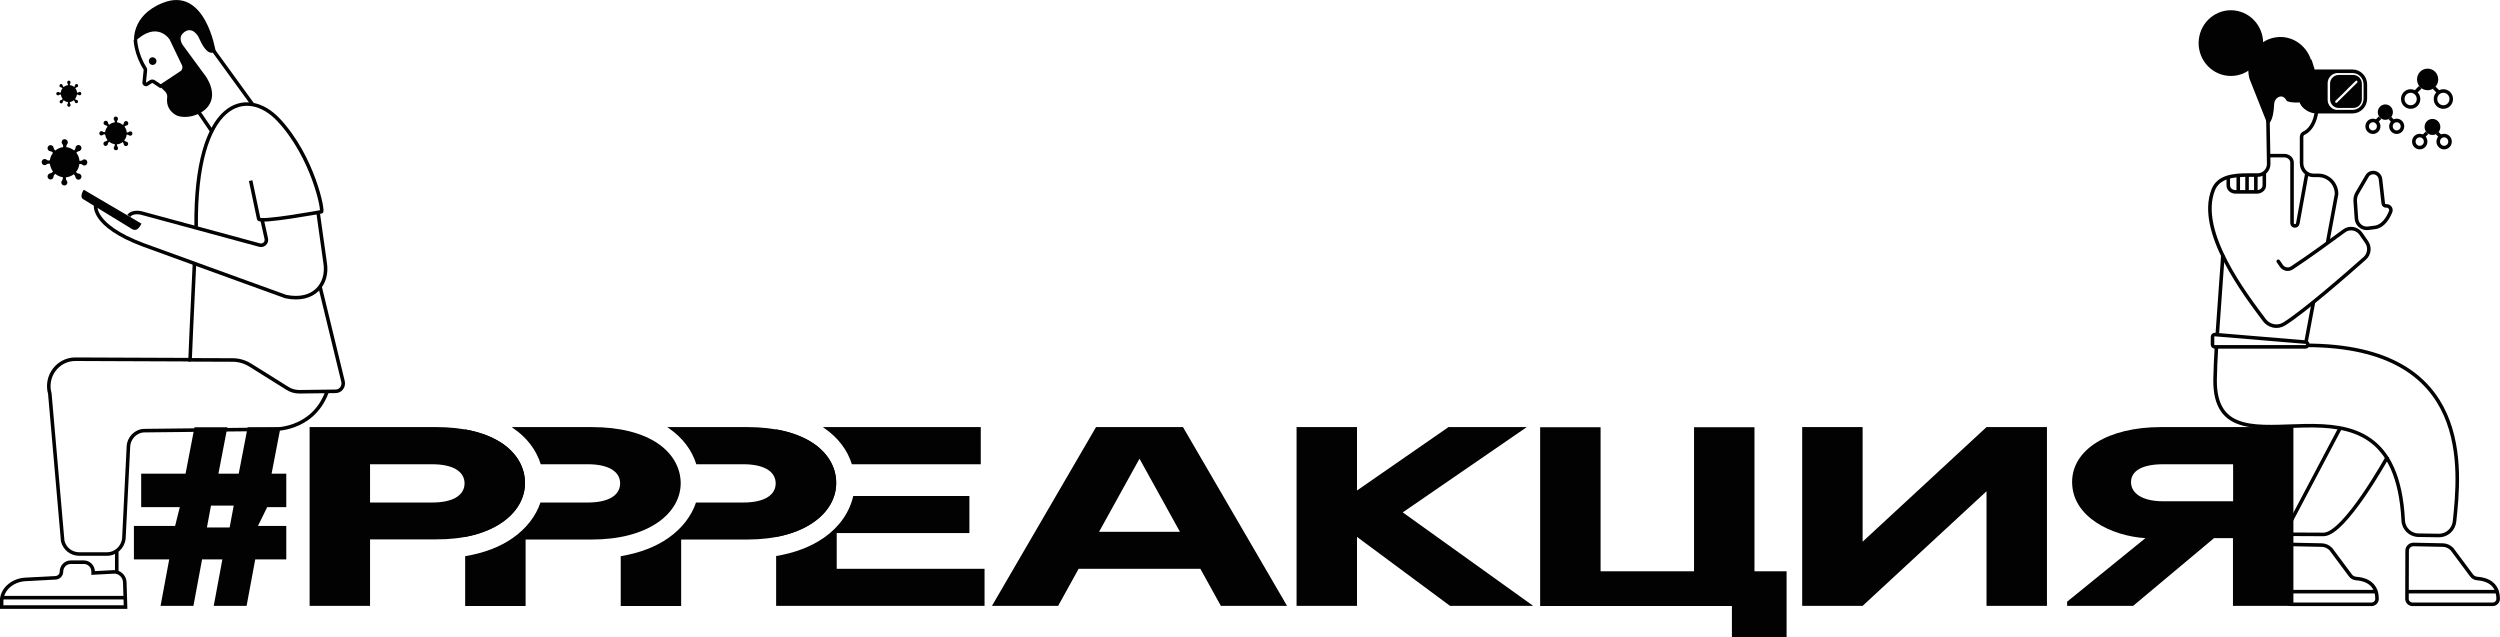 <svg width="702" height="179" viewBox="0 0 702 179" fill="none" xmlns="http://www.w3.org/2000/svg">
<g clip-path="url(#clip0)">
<path d="M635.309 13.942C636.307 8.95 633.141 4.079 628.238 3.063C623.335 2.047 618.552 5.271 617.555 10.263C616.557 15.255 619.723 20.126 624.625 21.142C629.528 22.158 634.311 18.934 635.309 13.942Z" fill="#020203"/>
<path d="M636.839 33.608L637.051 45.952C637.094 47.684 635.69 49.157 633.989 49.157H631.267C627.226 49.157 622.888 49.547 621.442 53.401C616.933 65.095 630.544 82.808 635.818 89.868C637.136 91.644 639.561 92.12 641.432 90.951C646.961 87.486 658.998 77.005 664.017 72.544C665.336 71.375 665.548 69.426 664.57 67.996L662.954 65.658C661.89 64.099 659.721 63.709 658.233 64.835C654.66 67.477 648.365 72.068 643.559 75.229C642.581 75.879 641.305 75.619 640.624 74.666L639.731 73.367" stroke="#020203" stroke-miterlimit="10" stroke-linecap="round"/>
<path d="M648.58 16.891C648.58 16.891 650.324 21.395 650.451 25.163C650.451 25.336 650.494 25.466 650.579 25.596L652.195 27.718C652.365 27.935 652.28 28.281 651.983 28.325L650.962 28.628C650.664 28.714 650.494 29.017 650.536 29.321C650.792 30.793 650.154 35.86 646.964 37.376C646.538 37.55 646.283 37.983 646.283 38.459V45.865C646.283 47.727 647.772 49.243 649.601 49.243H650.962C653.811 49.243 656.108 51.582 656.108 54.484L653.556 68.213" stroke="#020203" stroke-miterlimit="10"/>
<path d="M649.472 26.506C649.472 27.026 649.047 27.416 648.579 27.416C648.111 27.416 647.686 26.983 647.686 26.506C647.686 25.986 648.111 25.596 648.579 25.596C649.047 25.596 649.472 25.986 649.472 26.506Z" fill="#020203"/>
<path d="M636.759 34.993L636.717 34.864C636.036 35.037 636.802 34.95 636.759 34.993Z" fill="#020203"/>
<path d="M649.132 17.497C648.069 13.21 644.241 10.178 639.903 10.395C634.416 10.698 630.546 15.722 631.439 21.092C631.481 21.482 631.609 21.872 631.694 22.218L636.713 34.865C636.883 34.822 638.372 34.518 638.584 29.191C638.627 28.368 639.095 27.589 639.86 27.242C640.924 26.766 641.647 27.459 642.072 28.238C642.497 28.931 646.665 28.975 647.218 28.368C649.302 26.03 650.196 21.872 649.132 17.497Z" fill="#020203"/>
<path d="M660.576 31.356H650.539C647.902 31.356 645.732 29.147 645.732 26.462V24.903C645.732 22.218 647.902 20.009 650.539 20.009H660.576C662.575 20.009 664.192 21.655 664.192 23.69V27.675C664.192 29.71 662.575 31.356 660.576 31.356Z" stroke="#020203" stroke-miterlimit="10"/>
<path d="M653.601 28.065V23.344C653.601 21.742 654.962 20.442 656.663 20.442H648.795C647.093 20.442 645.732 21.742 645.732 23.344V28.065C645.732 29.667 647.093 30.967 648.795 30.967H656.663C654.962 30.967 653.601 29.667 653.601 28.065Z" fill="#020203"/>
<path d="M637.268 43.7H641.393C642.627 43.7 643.605 44.566 643.605 45.649V62.627C643.605 63.623 645.008 63.753 645.221 62.757L647.731 48.897" stroke="#020203" stroke-miterlimit="10"/>
<path d="M628.504 49.59V53.661" stroke="#020203" stroke-miterlimit="10"/>
<path d="M630.973 48.983V53.661" stroke="#020203" stroke-miterlimit="10"/>
<path d="M633.441 48.983V53.661" stroke="#020203" stroke-miterlimit="10"/>
<path d="M635.82 48.725V52.059C635.82 53.056 634.884 53.879 633.778 53.879H627.739C626.59 53.879 625.697 53.056 625.697 52.059V49.461" stroke="#020203" stroke-miterlimit="10"/>
<path d="M649.646 84.715L647.477 96.322" stroke="#020203" stroke-miterlimit="10"/>
<path d="M647.516 96.971C694.77 96.971 690.687 132.312 689.241 146.344C689.028 148.639 687.114 150.415 684.818 150.372L679.076 150.285C676.779 150.242 674.907 148.423 674.822 146.127C672.27 96.711 621.571 137.855 621.997 106.542C622.039 104.074 622.167 100.869 622.38 97.361" stroke="#020203" stroke-miterlimit="10"/>
<path d="M622.592 94.156C623.315 83.242 624.166 72.718 624.166 71.722" stroke="#020203" stroke-miterlimit="10"/>
<path d="M670.439 128.241C670.439 128.241 658.36 150.069 652.447 150.069L643.686 150.026C642.622 150.026 641.942 148.9 642.452 147.947L657.169 120.099" stroke="#020203" stroke-miterlimit="10"/>
<path d="M647.391 97.404H621.913C621.573 97.404 621.275 97.101 621.275 96.755V94.589C621.275 94.243 621.573 93.939 621.913 93.939L647.391 96.062C647.731 96.062 648.029 96.365 648.029 96.711V96.755C648.029 97.101 647.731 97.404 647.391 97.404Z" stroke="#020203" stroke-miterlimit="10"/>
<path d="M670.061 57.819C669.636 57.862 669.253 57.559 669.211 57.126L668.445 50.326C668.318 49.157 667.297 48.334 666.148 48.464C665.51 48.55 664.957 48.897 664.66 49.46L661.853 54.267C661.47 54.917 661.3 55.696 661.342 56.476L661.683 61.37C661.81 63.059 663.299 64.315 664.958 64.099L666.957 63.839C669.253 63.492 670.614 61.11 671.295 59.421C671.593 58.642 670.955 57.732 670.061 57.819Z" stroke="#020203" stroke-miterlimit="10"/>
<path d="M660.787 21.049H656.704C655.343 21.049 654.279 22.175 654.279 23.517V27.849C654.279 29.234 655.385 30.317 656.704 30.317H660.787C662.148 30.317 663.211 29.191 663.211 27.849V23.517C663.211 22.175 662.148 21.049 660.787 21.049ZM661.893 23.214L656.236 28.801C656.193 28.845 656.108 28.888 656.023 28.888C655.938 28.888 655.853 28.845 655.81 28.801C655.683 28.671 655.683 28.455 655.81 28.325L658.32 25.856L659.426 24.73L661.467 22.738C661.595 22.608 661.808 22.608 661.935 22.738C662.02 22.868 662.02 23.084 661.893 23.214Z" fill="#020203"/>
<path d="M675.879 168.085C675.836 168.951 676.559 169.687 677.41 169.687H699.952C700.803 169.687 701.483 168.994 701.483 168.128C701.483 165.399 700.08 162.801 695.656 162.454C694.976 162.411 694.338 162.065 693.955 161.502L688.511 154.182C687.83 153.489 686.895 153.056 685.916 153.056L677.708 152.883C676.729 152.883 675.921 153.662 675.921 154.659L675.879 168.085Z" stroke="#020203" stroke-miterlimit="10"/>
<path d="M675.84 166.137H701.487" stroke="#020203" stroke-miterlimit="10"/>
<path d="M641.865 168.086C641.823 168.952 642.546 169.688 643.396 169.688H665.939C666.789 169.688 667.47 168.995 667.47 168.129C667.47 165.4 666.066 162.802 661.643 162.455C660.962 162.412 660.324 162.066 659.941 161.502L654.497 154.183C653.817 153.49 652.881 153.057 651.903 153.057L643.694 152.884C642.716 152.884 641.908 153.663 641.908 154.66L641.865 168.086Z" stroke="#020203" stroke-miterlimit="10"/>
<path d="M641.82 166.137H667.51" stroke="#020203" stroke-miterlimit="10"/>
<path d="M667.932 35.471C667.932 36.38 667.209 37.117 666.315 37.117C665.422 37.117 664.699 36.38 664.699 35.471C664.699 34.562 665.422 33.825 666.315 33.825C667.209 33.825 667.932 34.562 667.932 35.471Z" stroke="#020203" stroke-miterlimit="10"/>
<path d="M671.927 31.487C671.927 32.7 670.949 33.652 669.801 33.652C668.652 33.652 667.674 32.656 667.674 31.487C667.674 30.317 668.652 29.321 669.801 29.321C670.949 29.321 671.927 30.274 671.927 31.487Z" fill="#020203"/>
<path d="M667.252 34.129L668.315 33.046" stroke="#020203" stroke-miterlimit="10"/>
<path d="M671.377 35.471C671.377 36.38 672.1 37.117 672.993 37.117C673.886 37.117 674.609 36.38 674.609 35.471C674.609 34.562 673.886 33.825 672.993 33.825C672.1 33.825 671.377 34.562 671.377 35.471Z" stroke="#020203" stroke-miterlimit="10"/>
<path d="M672.016 34.13L671.08 33.133" stroke="#020203" stroke-miterlimit="10"/>
<path d="M679.123 27.804C679.123 29.06 678.144 30.056 676.911 30.056C675.677 30.056 674.699 29.06 674.699 27.804C674.699 26.548 675.677 25.552 676.911 25.552C678.102 25.552 679.123 26.548 679.123 27.804Z" stroke="#020203" stroke-miterlimit="10"/>
<path d="M684.654 22.304C684.654 23.993 683.335 25.336 681.677 25.336C680.018 25.336 678.699 23.993 678.699 22.304C678.699 20.615 680.018 19.273 681.677 19.273C683.335 19.273 684.654 20.615 684.654 22.304Z" fill="#020203"/>
<path d="M678.184 25.943L679.63 24.47" stroke="#020203" stroke-miterlimit="10"/>
<path d="M683.885 27.805C683.885 29.061 684.863 30.057 686.096 30.057C687.33 30.057 688.308 29.061 688.308 27.805C688.308 26.549 687.33 25.553 686.096 25.553C684.863 25.553 683.885 26.549 683.885 27.805Z" stroke="#020203" stroke-miterlimit="10"/>
<path d="M684.82 25.943L683.459 24.6" stroke="#020203" stroke-miterlimit="10"/>
<path d="M679.461 41.447C680.378 41.447 681.12 40.691 681.12 39.758C681.12 38.826 680.378 38.069 679.461 38.069C678.545 38.069 677.803 38.826 677.803 39.758C677.803 40.691 678.545 41.447 679.461 41.447Z" stroke="#020203" stroke-miterlimit="10"/>
<path d="M685.248 35.645C685.248 36.901 684.269 37.897 683.036 37.897C681.802 37.897 680.824 36.901 680.824 35.645C680.824 34.389 681.802 33.393 683.036 33.393C684.269 33.393 685.248 34.432 685.248 35.645Z" fill="#020203"/>
<path d="M680.439 38.373L681.503 37.29" stroke="#020203" stroke-miterlimit="10"/>
<path d="M686.311 41.447C687.227 41.447 687.97 40.691 687.97 39.758C687.97 38.826 687.227 38.069 686.311 38.069C685.395 38.069 684.652 38.826 684.652 39.758C684.652 40.691 685.395 41.447 686.311 41.447Z" stroke="#020203" stroke-miterlimit="10"/>
<path d="M685.37 38.373L684.35 37.376" stroke="#020203" stroke-miterlimit="10"/>
<path d="M275.4 119.925H231.039C231.167 120.011 231.337 120.098 231.464 120.228C235.335 122.87 237.972 126.378 239.205 130.362H275.4V119.925Z" fill="#020203"/>
<path d="M234.821 135.647C234.821 131.316 232.61 127.418 228.569 124.603C225.762 122.697 222.189 121.311 217.979 120.575V150.762C222.104 149.983 225.677 148.597 228.484 146.604C232.567 143.789 234.821 139.848 234.821 135.647Z" fill="#020203"/>
<path d="M234.951 159.727V149.68H272.209V139.285H239.587C238.566 143.833 235.716 147.947 231.378 150.979C227.72 153.534 223.169 155.267 217.938 156.133V170.122H276.462V159.727H234.951Z" fill="#020203"/>
<path d="M228.528 124.603C224.062 121.528 217.597 119.926 209.856 119.926H187.356C187.484 120.012 187.654 120.099 187.782 120.229C191.652 122.871 194.289 126.379 195.523 130.363H208.793C211.515 130.363 213.812 130.84 215.385 131.749C217.384 132.919 217.81 134.565 217.81 135.734C217.81 136.903 217.384 138.549 215.385 139.718C213.812 140.628 211.557 141.104 208.793 141.104H195.438C194.162 144.916 191.482 148.38 187.739 151.022C184.124 153.578 179.53 155.31 174.299 156.176V170.165H191.269V151.499H209.856C217.512 151.499 223.934 149.81 228.443 146.648C232.526 143.79 234.78 139.892 234.78 135.647C234.823 131.316 232.568 127.418 228.528 124.603Z" fill="#020203"/>
<path d="M80.389 147.686H72.436L75.03 142.402H80.389V133.004H76.264L78.773 119.968H69.543L67.034 133.004H61.335L63.844 119.968H54.615L52.105 133.004H39.643V142.402H50.489L49.17 147.686H37.602V157.084H47.512L45.087 170.121H54.317L56.741 157.084H62.441L60.016 170.121H69.246L71.67 157.084H80.389V147.686ZM64.482 148.119H58.102L59.251 141.969H65.63L64.482 148.119Z" fill="#020203"/>
<path d="M141.081 146.647C145.165 143.789 147.419 139.891 147.419 135.646C147.419 131.315 145.207 127.417 141.167 124.602C136.701 121.527 130.236 119.925 122.495 119.925H86.938V170.121H103.908V151.454H122.495C130.108 151.498 136.573 149.809 141.081 146.647ZM103.908 141.103V130.363H121.431C124.153 130.363 126.45 130.839 128.024 131.748C130.023 132.918 130.448 134.564 130.448 135.733C130.448 136.902 130.023 138.548 128.024 139.717C126.45 140.627 124.196 141.103 121.431 141.103H103.908Z" fill="#020203"/>
<path d="M184.848 124.603C180.382 121.528 173.917 119.926 166.176 119.926H143.677C143.804 120.012 143.974 120.099 144.102 120.229C147.972 122.871 150.609 126.379 151.843 130.363H165.113C167.835 130.363 170.132 130.84 171.706 131.749C173.705 132.919 174.13 134.565 174.13 135.734C174.13 136.903 173.705 138.549 171.706 139.718C170.132 140.628 167.878 141.104 165.113 141.104H151.758C150.482 144.916 147.802 148.38 144.059 151.022C140.444 153.578 135.851 155.31 130.619 156.176V170.165H147.59V151.499H166.176C173.832 151.499 180.255 149.81 184.806 146.648C188.889 143.79 191.143 139.892 191.143 135.647C191.1 131.316 188.889 127.418 184.848 124.603Z" fill="#020203"/>
<path d="M147.415 135.647C147.415 131.316 145.203 127.418 141.163 124.603C138.356 122.697 134.783 121.311 130.572 120.575V150.762C134.698 149.983 138.228 148.597 141.078 146.604C145.161 143.789 147.415 139.848 147.415 135.647Z" fill="#020203"/>
<path d="M278.545 170.121H297.132L302.874 159.727H337.07L342.812 170.121H361.398L332.179 119.925H307.765L278.545 170.121ZM308.615 149.332L319.972 128.803L331.328 149.332H308.615Z" fill="#020203"/>
<path d="M364.076 170.122H381.047V150.762L407.162 170.122H430.512L393.892 143.876L428.726 119.926H406.736L381.047 137.726V119.926H364.076V170.122Z" fill="#020203"/>
<path d="M486.276 179H501.673V160.42H492.656V119.969H475.686V160.42H449.443V119.969H432.473V170.165H486.319V179H486.276Z" fill="#020203"/>
<path d="M557.815 137.943V170.122H574.785V119.926H557.815L523.023 152.105V119.926H506.053V170.122H523.023L557.815 137.943Z" fill="#020203"/>
<path d="M580.528 170.121H598.988L621.7 151.108H627.017V170.121H643.987V119.925H606.814C591.842 119.925 581.847 126.291 581.847 135.343C581.847 145.261 593.118 150.545 602.433 151.108L580.443 168.952V170.121H580.528ZM607.409 140.757C601.454 140.757 598.392 138.461 598.392 135.386C598.392 132.311 601.369 130.363 607.409 130.363H627.059V140.757H607.409Z" fill="#020203"/>
<path d="M53.544 100.999L21.134 100.869C16.201 100.869 12.628 105.677 13.989 110.527L17.604 151.932C18.157 154.097 20.029 155.57 22.24 155.57H30.024C32.491 155.57 34.532 153.664 34.787 151.195L36.063 125.383C36.191 122.914 38.19 120.922 40.614 120.922L76.427 120.532C76.427 120.532 87.613 121.182 91.781 110.181" stroke="#020203" stroke-miterlimit="10"/>
<path d="M54.606 73.931C53.883 88.396 53.373 101.043 53.373 101.043L65.112 101.086C66.941 101.043 68.727 101.562 70.258 102.515L80.722 109.055C81.742 109.705 82.891 110.008 84.082 110.008L94.247 109.878C95.65 109.878 96.629 108.535 96.331 107.149L89.866 80.514" stroke="#020203" stroke-miterlimit="10"/>
<path d="M55.076 63.71C54.736 27.806 69.367 24.254 78.214 33.653C87.954 44.047 90.931 59.422 90.251 59.465C90.251 59.465 72.77 62.67 72.642 61.458L70.388 50.717" stroke="#020203" stroke-miterlimit="10"/>
<path d="M89.358 59.985L91.314 73.93C92.207 79.604 88.294 84.931 80.256 83.285C80.256 83.285 43.763 70.076 40.275 68.776C25.474 63.233 26.878 57.473 26.878 57.473" stroke="#020203" stroke-miterlimit="10"/>
<path d="M23.515 53.272C23.515 53.272 22.112 55.35 23.473 56L36.998 64.272C38.232 65.052 38.997 64.186 39.72 62.8L23.515 53.272Z" fill="#020203"/>
<path d="M36.15 60.635C37.214 59.162 39.681 59.812 39.681 59.812L72.898 68.82C74.004 69.123 75.025 68.127 74.77 67.001L73.622 61.847" stroke="#020203" stroke-miterlimit="10"/>
<path d="M31.805 160.594L26.149 160.897V160.507C26.149 159.035 24.958 157.865 23.554 157.865H19.854C18.408 157.865 17.259 159.078 17.259 160.507C17.259 161.417 16.579 162.153 15.686 162.24L6.839 162.716C3.224 163.062 0.459 165.661 0.459 168.779V170.468H35.251L35.038 163.496C34.995 161.806 33.507 160.421 31.805 160.594Z" stroke="#020203" stroke-miterlimit="10"/>
<path d="M0.459 167.826H35.251" stroke="#020203" stroke-miterlimit="10"/>
<path d="M70.895 29.278L58.008 11.521" stroke="#020203" stroke-miterlimit="10"/>
<path d="M59.328 36.641L49.035 21.525" stroke="#020203" stroke-miterlimit="10"/>
<path d="M43.886 16.892C44.056 17.455 43.716 18.061 43.121 18.191C42.568 18.364 41.972 18.018 41.845 17.412C41.674 16.849 42.015 16.242 42.61 16.112C43.163 15.982 43.758 16.329 43.886 16.892Z" fill="#020203"/>
<path d="M60.517 14.249C60.517 14.249 57.667 -4.028 45.673 0.823C36.571 4.461 37.677 11.867 37.677 11.867C44.099 5.501 47.63 11.088 47.63 11.088L51.117 18.364C51.373 18.927 51.202 19.62 50.692 19.966L44.61 23.994L46.311 25.64C46.779 26.073 47.034 26.679 46.949 27.329C46.779 28.585 46.864 30.75 49.246 32.223C52.734 34.388 63.707 30.88 57.88 21.569C51.543 12.95 51.543 12.95 51.543 12.95C51.543 12.95 49.544 10.654 51.755 9.009C53.967 7.363 55.668 9.961 56.009 10.958C58.646 16.848 60.517 14.249 60.517 14.249Z" fill="#020203"/>
<path d="M38.02 11.175C38.02 11.175 38.105 15.116 40.699 19.187C40.827 19.36 40.869 19.534 40.827 19.75L40.486 23.172C40.444 23.605 40.912 23.865 41.252 23.648L42.315 22.955C42.571 22.782 42.953 22.782 43.209 22.955L45.335 24.384" stroke="#020203" stroke-miterlimit="10"/>
<path d="M32.787 160.507V154.79" stroke="#020203" stroke-miterlimit="10"/>
<path d="M17.945 39.108C17.648 39.195 17.392 39.411 17.35 39.715C17.265 40.018 17.35 40.278 17.52 40.451C17.69 40.667 17.733 40.927 17.733 41.187V41.317C16.924 41.404 16.159 41.75 15.521 42.27L15.351 42.097C15.181 41.923 15.096 41.707 15.053 41.49C15.011 41.317 14.968 41.144 14.798 41.014C14.415 40.624 13.777 40.667 13.479 41.187C13.309 41.447 13.309 41.794 13.479 42.053C13.607 42.27 13.82 42.443 14.075 42.443C14.33 42.486 14.585 42.573 14.755 42.79L14.883 42.919C14.458 43.483 14.16 44.132 14.032 44.825C13.99 44.998 13.862 45.085 13.692 45.085C13.479 45.085 13.224 44.998 13.054 44.825C12.927 44.695 12.756 44.652 12.544 44.652C11.991 44.652 11.608 45.172 11.736 45.735C11.821 46.038 12.033 46.298 12.331 46.341C12.629 46.428 12.884 46.341 13.054 46.168C13.224 46.038 13.437 45.951 13.649 45.951H13.777C13.905 45.951 13.99 46.038 14.032 46.168C14.16 46.904 14.458 47.597 14.883 48.16L14.67 48.377C14.5 48.55 14.287 48.636 14.075 48.68C13.905 48.723 13.735 48.766 13.607 48.94C13.224 49.329 13.267 49.979 13.777 50.282C14.032 50.455 14.373 50.455 14.628 50.282C14.84 50.152 15.011 49.936 15.011 49.676C15.053 49.416 15.138 49.156 15.351 48.983L15.521 48.81C16.116 49.329 16.84 49.633 17.648 49.763V50.066C17.648 50.282 17.562 50.542 17.392 50.715C17.265 50.845 17.222 51.019 17.222 51.235C17.222 51.798 17.733 52.188 18.286 52.058C18.583 51.971 18.838 51.755 18.881 51.452C18.966 51.148 18.881 50.889 18.711 50.715C18.541 50.499 18.498 50.239 18.498 49.979V49.806C19.306 49.719 20.072 49.416 20.71 48.94L20.88 49.113C21.05 49.286 21.135 49.503 21.178 49.719C21.22 49.892 21.263 50.066 21.433 50.196C21.816 50.585 22.454 50.542 22.752 50.022C22.922 49.763 22.922 49.416 22.752 49.156C22.624 48.94 22.411 48.766 22.156 48.766C21.901 48.723 21.646 48.636 21.476 48.42L21.348 48.29C21.858 47.684 22.199 46.904 22.284 46.038H22.539C22.752 46.038 23.007 46.124 23.177 46.298C23.304 46.428 23.475 46.471 23.687 46.471C24.24 46.471 24.623 45.951 24.495 45.388C24.41 45.085 24.198 44.825 23.9 44.782C23.602 44.695 23.347 44.782 23.177 44.955C22.964 45.128 22.709 45.172 22.454 45.172H22.326C22.241 44.305 21.943 43.526 21.433 42.876L21.561 42.746C21.731 42.573 21.943 42.486 22.156 42.443C22.326 42.4 22.496 42.356 22.624 42.183C23.007 41.794 22.964 41.144 22.454 40.841C22.199 40.667 21.858 40.667 21.603 40.841C21.39 40.971 21.22 41.187 21.22 41.447C21.178 41.707 21.093 41.967 20.88 42.14L20.837 42.27C20.2 41.75 19.434 41.404 18.626 41.317V41.1C18.626 40.884 18.711 40.624 18.881 40.451C19.009 40.321 19.051 40.148 19.051 39.931C19.009 39.411 18.498 38.978 17.945 39.108Z" fill="#020203"/>
<path d="M32.363 32.742C32.151 32.786 31.981 32.959 31.938 33.175C31.895 33.392 31.938 33.565 32.066 33.739C32.193 33.868 32.236 34.085 32.236 34.258V34.345C31.64 34.431 31.087 34.648 30.662 35.038L30.534 34.908C30.407 34.778 30.364 34.605 30.322 34.431C30.322 34.302 30.237 34.172 30.152 34.085C29.896 33.825 29.386 33.825 29.173 34.215C29.046 34.388 29.046 34.648 29.173 34.865C29.259 35.038 29.429 35.124 29.599 35.168C29.769 35.211 29.982 35.254 30.109 35.428L30.194 35.514C29.896 35.904 29.641 36.38 29.556 36.9C29.556 37.03 29.429 37.117 29.301 37.117C29.131 37.117 28.961 37.03 28.833 36.944C28.748 36.857 28.62 36.814 28.493 36.814C28.11 36.814 27.812 37.16 27.897 37.593C27.94 37.81 28.11 37.983 28.323 38.026C28.535 38.069 28.706 38.026 28.876 37.896C29.003 37.81 29.131 37.723 29.301 37.723H29.386C29.471 37.723 29.556 37.81 29.556 37.896C29.641 38.416 29.854 38.936 30.194 39.325L30.024 39.499C29.896 39.629 29.726 39.672 29.556 39.715C29.429 39.715 29.301 39.802 29.216 39.889C28.961 40.148 28.961 40.668 29.343 40.885C29.514 41.015 29.769 41.015 29.982 40.885C30.152 40.798 30.237 40.625 30.279 40.452C30.322 40.278 30.364 40.062 30.534 39.932L30.662 39.802C31.087 40.148 31.64 40.408 32.236 40.495V40.711C32.236 40.885 32.151 41.058 32.066 41.188C31.981 41.275 31.938 41.404 31.938 41.578C31.938 41.967 32.278 42.271 32.704 42.184C32.916 42.141 33.086 41.967 33.129 41.751C33.172 41.534 33.129 41.361 33.001 41.188C32.874 41.058 32.831 40.841 32.831 40.668V40.538C33.427 40.495 33.98 40.278 34.405 39.889L34.532 40.019C34.66 40.148 34.703 40.322 34.745 40.495C34.745 40.625 34.83 40.755 34.915 40.841C35.17 41.101 35.681 41.101 35.894 40.711C36.021 40.538 36.021 40.278 35.894 40.062C35.809 39.889 35.638 39.802 35.468 39.759C35.298 39.715 35.085 39.672 34.958 39.499L34.873 39.412C35.256 38.979 35.511 38.416 35.553 37.81H35.723C35.894 37.81 36.064 37.896 36.191 37.983C36.276 38.069 36.404 38.113 36.574 38.113C36.957 38.113 37.255 37.766 37.169 37.333C37.127 37.117 36.957 36.944 36.744 36.9C36.532 36.857 36.361 36.9 36.191 37.03C36.064 37.16 35.851 37.203 35.681 37.203H35.596C35.553 36.597 35.298 35.991 34.958 35.558L35.043 35.471C35.17 35.341 35.341 35.298 35.511 35.254C35.638 35.254 35.766 35.168 35.851 35.081C36.106 34.821 36.106 34.302 35.723 34.085C35.553 33.955 35.298 33.955 35.085 34.085C34.915 34.172 34.83 34.345 34.788 34.518C34.745 34.691 34.703 34.908 34.532 35.038H34.447C33.98 34.648 33.427 34.431 32.831 34.345V34.215C32.831 34.042 32.916 33.868 33.001 33.739C33.086 33.652 33.129 33.522 33.129 33.349C33.129 32.959 32.789 32.656 32.363 32.742Z" fill="#020203"/>
<path d="M19.218 22.652C19.048 22.695 18.92 22.825 18.878 22.998C18.835 23.171 18.878 23.301 18.963 23.431C19.048 23.561 19.09 23.691 19.09 23.821V23.908C18.623 23.951 18.197 24.168 17.857 24.427L17.772 24.341C17.687 24.254 17.644 24.124 17.602 23.994C17.602 23.908 17.559 23.778 17.474 23.734C17.262 23.518 16.879 23.561 16.751 23.821C16.666 23.951 16.666 24.168 16.751 24.297C16.836 24.427 16.964 24.514 17.091 24.514C17.219 24.557 17.389 24.601 17.474 24.687L17.559 24.774C17.304 25.077 17.134 25.467 17.091 25.857C17.091 25.943 17.006 26.03 16.921 26.03C16.794 26.03 16.666 25.986 16.581 25.9C16.496 25.857 16.411 25.813 16.283 25.813C15.986 25.813 15.73 26.116 15.815 26.42C15.858 26.593 15.986 26.723 16.156 26.766C16.326 26.809 16.453 26.766 16.581 26.68C16.666 26.593 16.794 26.549 16.921 26.549H17.006C17.091 26.549 17.134 26.593 17.134 26.68C17.177 27.113 17.347 27.459 17.602 27.805L17.474 27.936C17.389 28.022 17.262 28.065 17.134 28.109C17.049 28.109 16.921 28.152 16.879 28.239C16.666 28.455 16.709 28.845 16.964 28.975C17.091 29.061 17.304 29.061 17.432 28.975C17.559 28.888 17.644 28.758 17.644 28.628C17.687 28.498 17.729 28.325 17.814 28.239L17.899 28.152C18.24 28.455 18.665 28.628 19.09 28.672V28.845C19.09 28.975 19.048 29.105 18.963 29.192C18.92 29.278 18.878 29.365 18.878 29.495C18.878 29.798 19.175 30.058 19.473 29.971C19.643 29.928 19.771 29.798 19.814 29.625C19.856 29.451 19.814 29.321 19.728 29.192C19.643 29.061 19.601 28.932 19.601 28.802V28.672C19.984 28.585 20.409 28.412 20.749 28.152L20.834 28.239C20.919 28.325 20.962 28.455 21.004 28.585C21.004 28.672 21.047 28.802 21.132 28.845C21.345 29.061 21.727 29.018 21.855 28.758C21.94 28.628 21.94 28.412 21.855 28.282C21.77 28.152 21.642 28.065 21.515 28.065C21.387 28.022 21.217 27.979 21.132 27.892L21.047 27.805C21.345 27.459 21.515 27.026 21.6 26.549H21.727C21.855 26.549 21.983 26.593 22.068 26.68C22.153 26.723 22.238 26.766 22.365 26.766C22.663 26.766 22.918 26.463 22.833 26.16C22.791 25.986 22.663 25.857 22.493 25.813C22.323 25.77 22.195 25.813 22.068 25.9C21.94 25.986 21.812 26.03 21.685 26.03H21.642C21.6 25.553 21.43 25.12 21.132 24.774L21.217 24.687C21.302 24.601 21.43 24.557 21.557 24.514C21.642 24.514 21.77 24.471 21.812 24.384C22.025 24.168 21.983 23.778 21.727 23.648C21.6 23.561 21.387 23.561 21.26 23.648C21.132 23.734 21.047 23.864 21.047 23.994C21.004 24.124 20.962 24.297 20.877 24.384L20.834 24.427C20.494 24.124 20.069 23.951 19.601 23.908V23.778C19.601 23.648 19.643 23.518 19.728 23.431C19.771 23.345 19.814 23.258 19.814 23.128C19.814 22.825 19.516 22.565 19.218 22.652Z" fill="#020203"/>
</g>
<defs>
<clipPath id="clip0">
<rect width="702" height="179" fill="white"/>
</clipPath>
</defs>
</svg>

